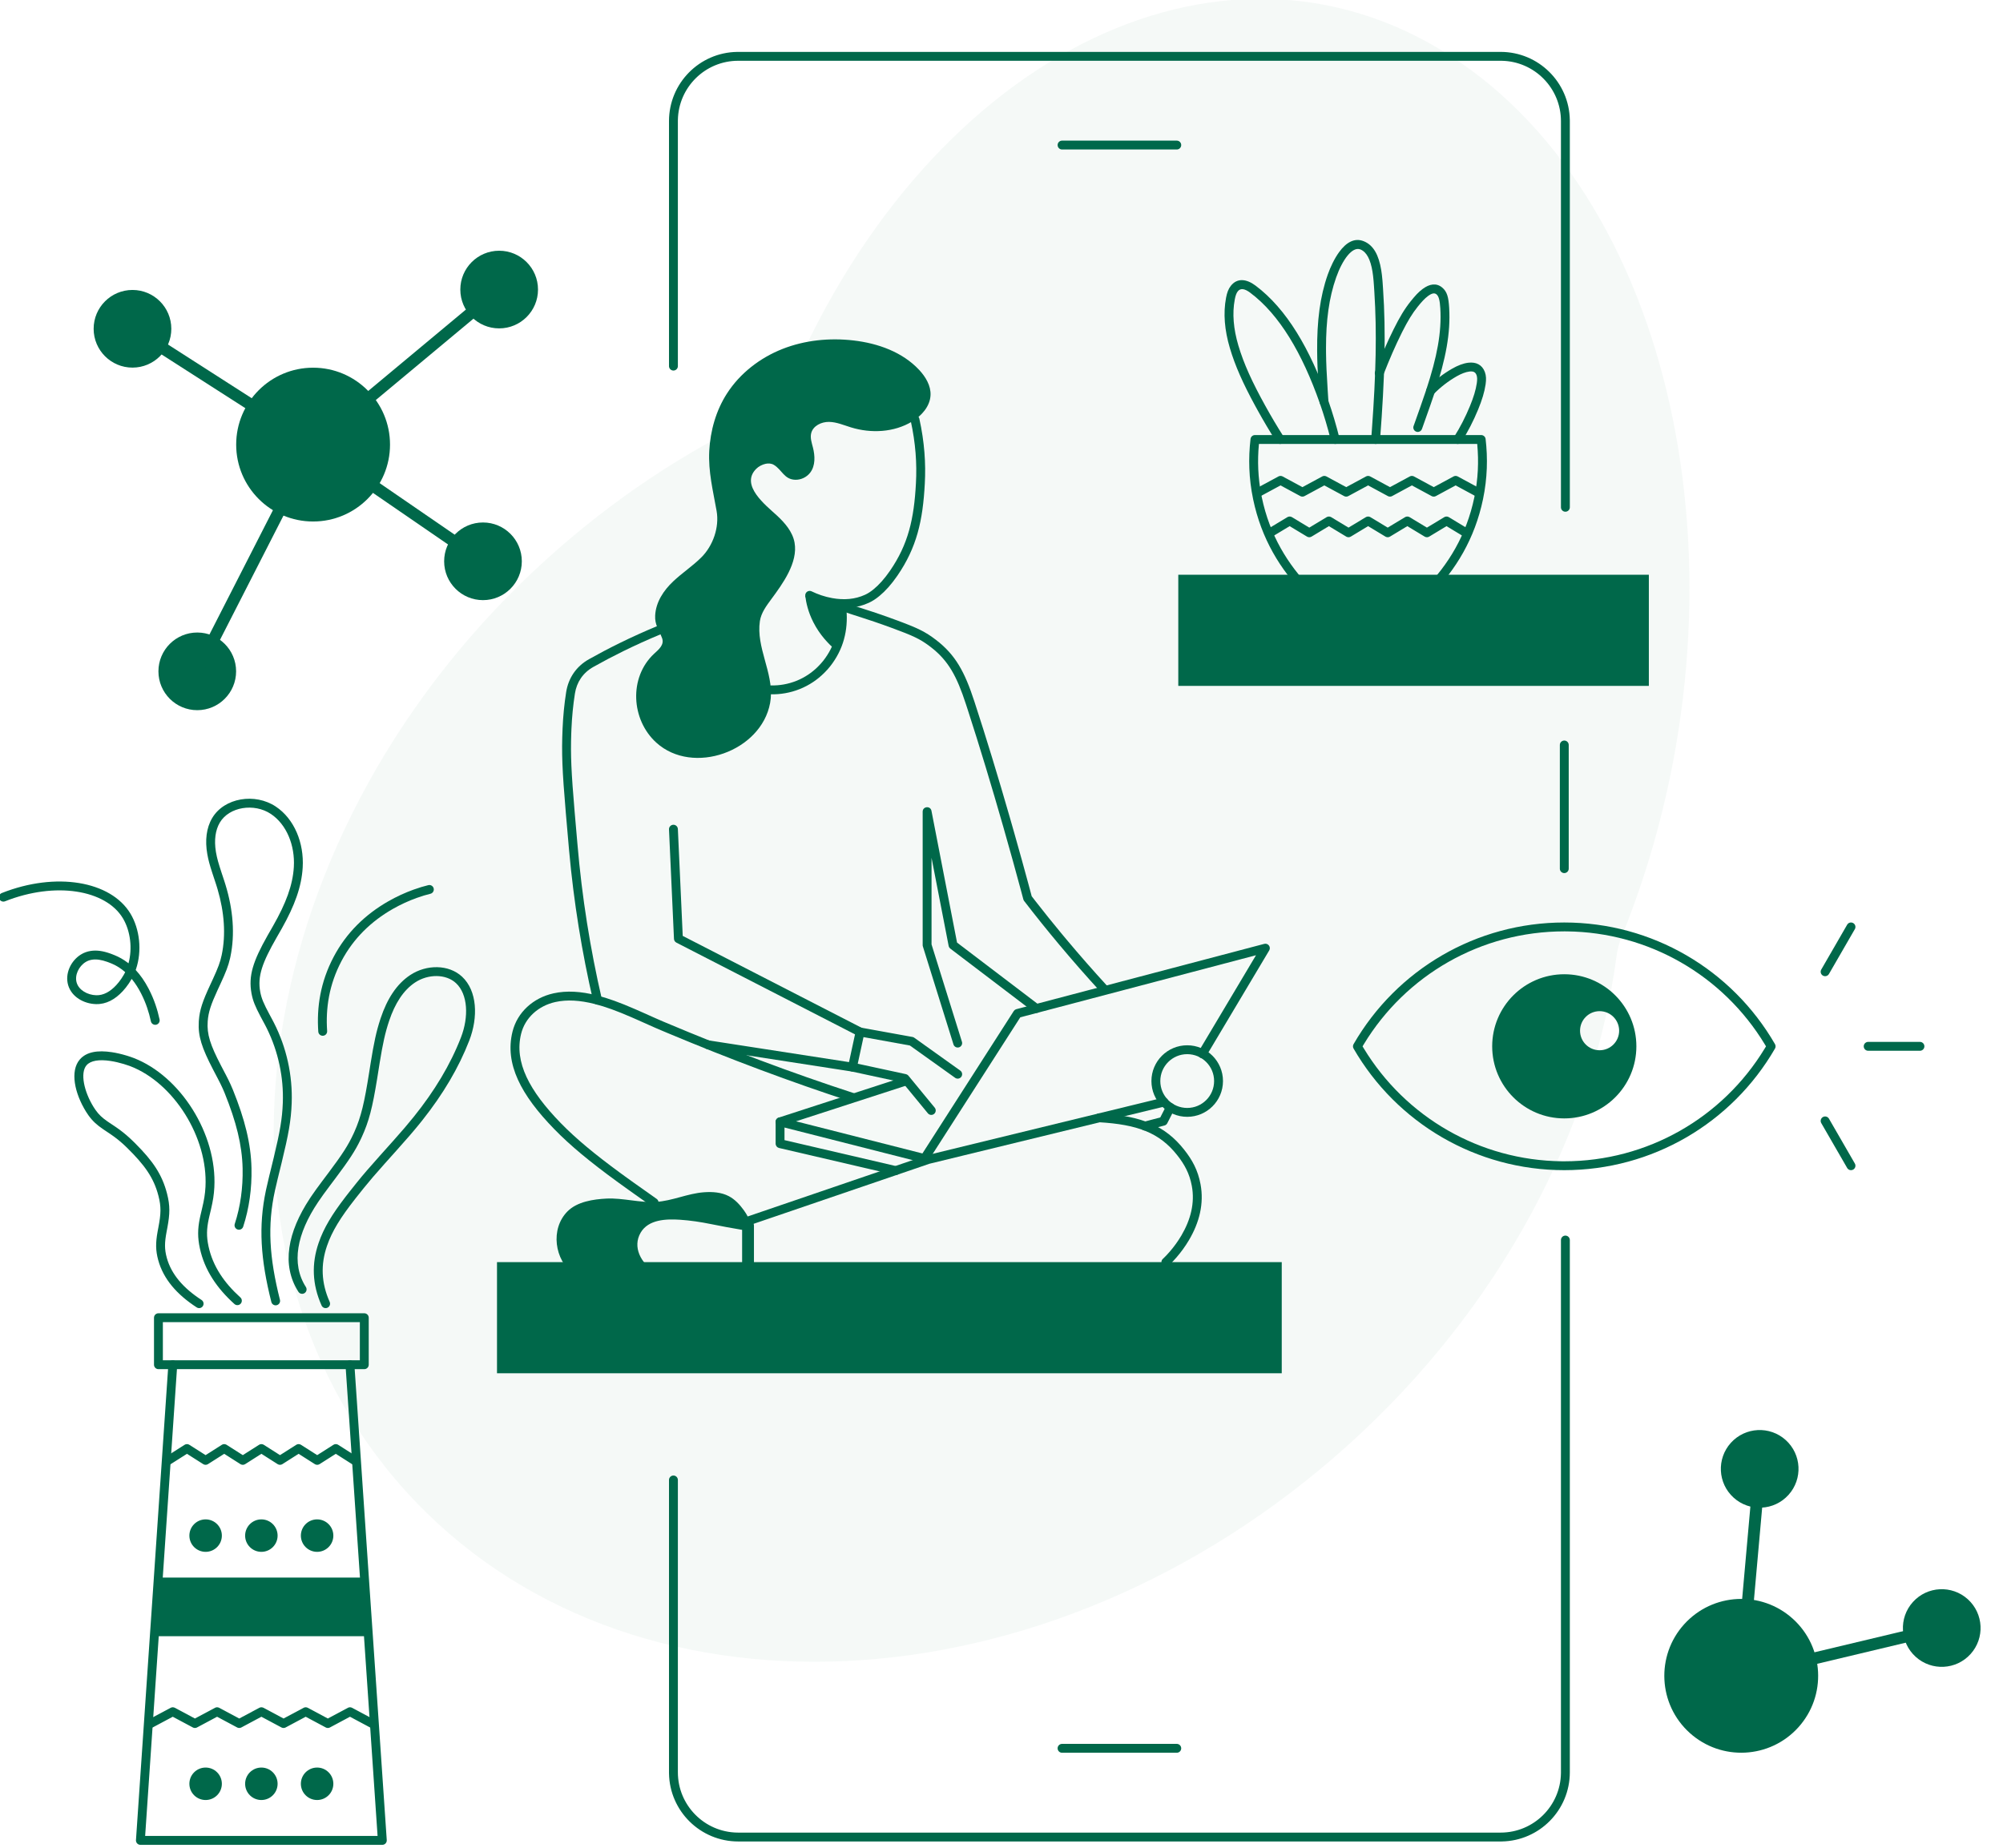 <svg viewBox="178.85 173.438 677.075 624.888" xmlns="http://www.w3.org/2000/svg" overflow="visible" xmlns:xlink="http://www.w3.org/1999/xlink" width="677.075px" height="624.888px"><g id="Master/Scenes/Remote Life" stroke="none" stroke-width="1" fill="none" fill-rule="evenodd"><g id="Background" transform="translate(271, 173) scale(1 1)" fill="#00684a"><g id="Background/1" stroke="none" stroke-width="1" fill="none" fill-rule="evenodd"><path d="M401.585,21.622 C324.481,-31.529 222.87,16.932 174.633,129.863 L174.597,129.947 C172.327,135.265 168.47,139.362 163.384,141.797 C138.795,153.569 115.027,169.313 93.18,188.984 C-8.188,280.257 -29.867,421.435 44.757,504.314 C119.382,587.193 262.052,580.389 363.421,489.117 C415.428,442.289 446.46,382.325 454.271,323.837 C454.585,321.484 455.157,319.254 455.993,317.194 C501.368,205.349 477.522,73.968 401.585,21.622" id="Fill-3" fill-opacity=".04" fill="#00684a"/></g></g><g id="Group-96" transform="translate(210, 192)" fill="#00684a"><path d="M221.708,393.84 C222.762,393.84 223.626,394.656 223.702,395.691 L223.708,395.84 L223.708,409.537 C223.708,410.641 222.812,411.537 221.708,411.537 C220.653,411.537 219.789,410.721 219.713,409.686 L219.708,409.537 L219.708,395.84 C219.708,394.735 220.603,393.84 221.708,393.84 Z" id="Stroke-3" fill-rule="nonzero"/><polygon id="Fill-4" points="136.851 445.734 402.119 445.734 402.119 408.16 136.851 408.16"/><polygon id="Fill-5" points="367.148 213.334 526.211 213.334 526.211 175.759 367.148 175.759"/><g id="Group-95" transform="translate(0, 0.039)"><path d="M469.539,128.491 C470.3,128.491 470.94,129.061 471.029,129.816 C471.792,136.328 471.625,143.099 470.155,150.163 C467.354,163.624 460.907,174.04 452.732,182.407 C452.153,183 451.203,183.011 450.611,182.432 C450.018,181.853 450.007,180.903 450.586,180.311 C458.394,172.318 464.55,162.374 467.218,149.551 C468.506,143.363 468.743,137.408 468.207,131.66 L468.189,131.491 L394.408,131.491 L394.392,131.659 C393.877,137.152 394.072,142.843 395.217,148.745 L395.379,149.551 C398.048,162.374 404.203,172.318 412.012,180.311 C412.591,180.903 412.58,181.853 411.987,182.432 C411.395,183.011 410.445,183 409.866,182.407 C401.691,174.04 395.244,163.624 392.442,150.163 C390.972,143.096 390.805,136.32 391.57,129.816 C391.653,129.108 392.221,128.563 392.919,128.498 L393.06,128.491 L469.539,128.491 Z" id="Stroke-6" fill-rule="nonzero"/><path d="M384.896,78.053 C387.069,75.278 390.219,75.694 393.236,77.947 C403.736,85.79 411.706,99.369 417.812,116.722 C419.251,120.826 420.538,125.132 421.652,129.635 C421.852,130.439 421.361,131.253 420.557,131.452 C419.753,131.651 418.939,131.16 418.74,130.356 C417.649,125.945 416.389,121.73 414.981,117.717 C409.056,100.877 401.356,87.756 391.441,80.351 C389.559,78.945 388.153,78.76 387.259,79.901 C386.788,80.505 386.494,81.327 386.246,82.62 C385.333,87.387 385.803,92.64 387.456,98.214 C389.298,104.431 392.127,110.582 396.556,118.595 C398.512,122.131 400.555,125.594 402.848,129.189 C403.294,129.887 403.089,130.815 402.39,131.26 C401.692,131.706 400.764,131.501 400.319,130.802 C397.99,127.152 395.915,123.635 393.931,120.046 L393.101,118.533 C389.046,111.068 386.376,105.128 384.579,99.067 C382.8,93.064 382.288,87.34 383.299,82.055 C383.63,80.334 384.065,79.117 384.896,78.053 Z" id="Stroke-8" fill-rule="nonzero"/><path d="M421.529,66.616 C423.952,63.29 426.764,61.721 429.83,62.954 C433.181,64.3 434.923,67.705 435.745,72.707 C435.919,73.766 436.048,74.872 436.153,76.114 L436.2,76.698 L436.36,79.032 C437.374,93.989 436.958,108.969 435.346,130.11 C435.283,130.936 434.562,131.554 433.736,131.491 C432.91,131.428 432.291,130.708 432.354,129.882 L432.597,126.615 C433.97,107.667 434.304,93.763 433.418,80.013 L433.276,77.858 C433.238,77.297 433.203,76.828 433.164,76.367 C433.065,75.197 432.945,74.166 432.785,73.193 C432.117,69.129 430.814,66.582 428.712,65.737 C425.959,64.631 422.624,69.207 420.501,75.233 C418.078,82.113 417.076,89.765 417.082,99.122 L417.092,100.685 C417.133,104.321 417.289,107.678 417.647,113.318 L417.894,117.121 C417.948,117.948 417.321,118.661 416.495,118.716 C415.668,118.77 414.954,118.143 414.9,117.317 L414.553,111.908 C414.241,106.812 414.111,103.624 414.086,99.999 C414.014,89.933 415.044,81.699 417.671,74.236 C418.593,71.619 419.948,68.784 421.529,66.616 Z" id="Stroke-10" fill-rule="nonzero"/><path d="M465.171,104.036 C467.77,103.722 469.861,104.698 470.774,107.168 C471.235,108.404 471.265,109.694 471.027,111.362 C470.634,114.012 469.818,116.648 468.511,119.836 C466.914,123.717 465.024,127.396 462.862,130.8 C462.418,131.499 461.491,131.706 460.791,131.262 C460.092,130.817 459.885,129.89 460.329,129.191 C462.396,125.939 464.205,122.416 465.736,118.696 C466.959,115.715 467.708,113.294 468.059,110.929 C468.231,109.723 468.211,108.881 467.962,108.213 C467.583,107.188 466.865,106.853 465.531,107.014 C464.286,107.165 462.752,107.774 461.299,108.601 C458.414,110.25 455.769,112.292 453.484,114.641 C452.906,115.234 451.956,115.247 451.362,114.669 C450.769,114.092 450.756,113.142 451.334,112.548 C453.815,109.998 456.683,107.784 459.813,105.995 C461.584,104.987 463.457,104.244 465.171,104.036 Z" id="Stroke-12" fill-rule="nonzero"/><path d="M449.764,79.084 C452.063,77.379 454.375,76.976 456.342,78.606 C458.042,80.011 458.503,81.945 458.713,85.464 C459.226,94.07 457.569,102.691 453.83,114.071 C453.329,115.567 452.827,117.04 452.323,118.489 L449.591,126.217 L449.503,126.45 C449.217,127.228 448.356,127.627 447.578,127.342 C446.8,127.057 446.401,126.195 446.686,125.417 L446.812,125.085 L448.99,118.933 C449.657,117.038 450.322,115.099 450.983,113.127 C454.611,102.083 456.204,93.794 455.718,85.643 C455.561,83.007 455.218,81.569 454.429,80.917 C453.758,80.361 452.87,80.515 451.552,81.493 C450.432,82.324 449.452,83.389 448.091,85.083 C446.257,87.359 444.696,89.942 442.902,93.503 L442.617,94.073 C440.512,98.301 438.544,102.832 436.473,108.12 C436.171,108.891 435.3,109.272 434.529,108.969 C433.758,108.667 433.377,107.797 433.68,107.026 C435.781,101.661 437.783,97.052 439.931,92.738 C441.934,88.702 443.662,85.797 445.754,83.203 C447.268,81.316 448.375,80.115 449.764,79.084 Z" id="Stroke-14" fill-rule="nonzero"/><path d="M400.993,142.487 C401.389,142.273 401.856,142.249 402.268,142.415 L402.419,142.487 L409.11,146.101 L415.797,142.487 C416.193,142.273 416.66,142.249 417.072,142.415 L417.223,142.487 L423.911,146.1 L430.598,142.487 C430.994,142.273 431.462,142.249 431.873,142.416 L432.025,142.487 L438.708,146.1 L445.393,142.487 C445.789,142.273 446.257,142.249 446.668,142.416 L446.82,142.487 L453.501,146.1 L460.184,142.487 C460.579,142.273 461.047,142.249 461.459,142.415 L461.611,142.487 L469.009,146.487 C469.737,146.881 470.009,147.791 469.615,148.52 C469.244,149.206 468.416,149.486 467.712,149.188 L467.582,149.126 L460.897,145.511 L454.216,149.126 C453.82,149.34 453.352,149.364 452.94,149.197 L452.789,149.126 L446.105,145.511 L439.422,149.126 C439.026,149.34 438.558,149.364 438.146,149.197 L437.995,149.126 L431.31,145.511 L424.626,149.126 C424.23,149.34 423.762,149.363 423.351,149.197 L423.199,149.126 L416.51,145.51 L409.824,149.126 C409.428,149.34 408.96,149.363 408.549,149.197 L408.397,149.126 L401.706,145.511 L395.015,149.126 C394.329,149.497 393.483,149.278 393.057,148.643 L392.983,148.519 C392.612,147.833 392.831,146.987 393.465,146.561 L393.589,146.487 L400.993,142.487 Z" id="Stroke-16" fill-rule="nonzero"/><path d="M404.018,156.252 C404.451,155.991 404.984,155.967 405.435,156.18 L405.567,156.252 L411.427,159.784 L417.284,156.252 C417.717,155.99 418.25,155.967 418.701,156.181 L418.834,156.252 L424.684,159.783 L430.539,156.252 C430.972,155.991 431.505,155.967 431.956,156.181 L432.089,156.252 L437.94,159.784 L443.794,156.252 C444.227,155.991 444.76,155.967 445.211,156.181 L445.344,156.252 L451.195,159.784 L457.045,156.252 C457.479,155.99 458.012,155.967 458.464,156.181 L458.596,156.252 L465.217,160.252 C465.927,160.681 466.154,161.603 465.726,162.312 C465.323,162.979 464.482,163.22 463.793,162.889 L463.666,162.82 L457.82,159.288 L451.971,162.82 C451.538,163.082 451.005,163.106 450.553,162.892 L450.421,162.821 L444.568,159.288 L438.716,162.821 C438.282,163.082 437.75,163.106 437.298,162.892 L437.166,162.821 L431.313,159.288 L425.46,162.821 C425.026,163.082 424.494,163.106 424.042,162.892 L423.91,162.82 L418.058,159.288 L412.203,162.821 C411.769,163.082 411.237,163.106 410.786,162.892 L410.653,162.821 L404.792,159.287 L398.931,162.821 C398.263,163.223 397.408,163.045 396.953,162.431 L396.872,162.311 C396.47,161.643 396.648,160.787 397.262,160.332 L397.382,160.252 L404.018,156.252 Z" id="Stroke-18" fill-rule="nonzero"/><path d="M100.687,131.716 C100.687,146.075 89.046,157.716 74.687,157.716 C60.328,157.716 48.687,146.075 48.687,131.716 C48.687,117.357 60.328,105.716 74.687,105.716 C89.046,105.716 100.687,117.357 100.687,131.716" id="Fill-20"/><path d="M26.76,92.56 C26.76,99.81 20.883,105.688 13.632,105.688 C6.382,105.688 0.504,99.81 0.504,92.56 C0.504,85.31 6.382,79.432 13.632,79.432 C20.883,79.432 26.76,85.31 26.76,92.56" id="Fill-22"/><path d="M150.712,79.297 C150.712,86.547 144.834,92.425 137.584,92.425 C130.333,92.425 124.455,86.547 124.455,79.297 C124.455,72.047 130.333,66.169 137.584,66.169 C144.834,66.169 150.712,72.047 150.712,79.297" id="Fill-24"/><path d="M48.659,208.38 C48.659,215.63 42.781,221.508 35.531,221.508 C28.28,221.508 22.403,215.63 22.403,208.38 C22.403,201.13 28.28,195.252 35.531,195.252 C42.781,195.252 48.659,201.13 48.659,208.38" id="Fill-26"/><path d="M145.241,171.175 C145.241,178.425 139.364,184.303 132.113,184.303 C124.863,184.303 118.985,178.425 118.985,171.175 C118.985,163.925 124.863,158.047 132.113,158.047 C139.364,158.047 145.241,163.925 145.241,171.175" id="Fill-28"/><path d="M11.949,91.48 C12.516,90.597 13.661,90.309 14.571,90.794 L14.712,90.876 L75.766,130.032 C76.587,130.559 76.902,131.593 76.535,132.479 L76.468,132.626 L37.312,209.29 C36.809,210.273 35.605,210.664 34.621,210.161 C33.684,209.683 33.286,208.567 33.684,207.612 L33.75,207.47 L72.08,132.421 L12.553,94.244 C11.67,93.677 11.382,92.532 11.866,91.622 L11.949,91.48 Z" id="Stroke-30" fill-rule="nonzero"/><path d="M136.304,77.761 C137.152,77.053 138.414,77.168 139.121,78.017 C139.793,78.823 139.723,80.001 138.987,80.723 L138.865,80.833 L77.995,131.562 L133.245,169.527 C134.11,170.121 134.362,171.274 133.848,172.169 L133.761,172.308 C133.166,173.173 132.013,173.424 131.119,172.911 L130.98,172.823 L73.555,133.364 C72.508,132.645 72.397,131.159 73.285,130.289 L73.407,130.18 L136.304,77.761 Z" id="Stroke-32" fill-rule="nonzero"/><path d="M497.616,293.291 C467.905,293.291 440.967,309.172 426.398,334.418 C426.13,334.883 426.13,335.455 426.399,335.919 C440.991,361.158 467.915,377.029 497.616,377.029 C527.321,377.029 554.261,361.154 568.85,335.919 C569.118,335.454 569.118,334.882 568.85,334.418 C554.26,309.164 527.336,293.291 497.616,293.291 Z M498.474,296.296 C526.199,296.592 551.3,311.218 565.395,334.469 L565.813,335.167 L565.395,335.866 C551.155,359.34 525.667,374.029 497.616,374.029 L496.758,374.025 C469.051,373.728 443.95,359.104 429.854,335.866 L429.435,335.167 L429.853,334.469 C444.074,310.986 469.56,296.291 497.616,296.291 L498.474,296.296 Z" id="Stroke-34" fill-rule="nonzero"/><path d="M497.625,310.79 C511.084,310.79 521.995,321.701 521.995,335.16 C521.995,348.619 511.084,359.53 497.625,359.53 C484.166,359.53 473.255,348.619 473.255,335.16 C473.255,321.701 484.166,310.79 497.625,310.79 Z M509.562,323.271 C505.911,323.271 502.952,326.23 502.952,329.88 C502.952,333.53 505.911,336.489 509.562,336.489 C513.212,336.489 516.171,333.53 516.171,329.88 C516.171,326.23 513.212,323.271 509.562,323.271 Z" id="Combined-Shape"/><path d="M617.851,333.66 C618.679,333.66 619.351,334.332 619.351,335.16 C619.351,335.94 618.756,336.581 617.995,336.653 L617.851,336.66 L600.349,336.66 C599.521,336.66 598.849,335.989 598.849,335.16 C598.849,334.381 599.444,333.74 600.205,333.667 L600.349,333.66 L617.851,333.66 Z" id="Stroke-38" fill-rule="nonzero"/><path d="M593.245,294.041 C593.66,293.324 594.577,293.078 595.294,293.492 C595.97,293.882 596.227,294.717 595.91,295.413 L595.843,295.541 L587.092,310.698 C586.678,311.416 585.761,311.661 585.043,311.247 C584.368,310.857 584.111,310.022 584.428,309.327 L584.494,309.198 L593.245,294.041 Z" id="Stroke-40" fill-rule="nonzero"/><path d="M585.043,359.073 C585.719,358.684 586.571,358.878 587.014,359.501 L587.092,359.622 L595.843,374.779 C596.258,375.497 596.012,376.414 595.294,376.828 C594.619,377.218 593.767,377.023 593.324,376.401 L593.245,376.279 L584.494,361.122 C584.08,360.405 584.326,359.488 585.043,359.073 Z" id="Stroke-42" fill-rule="nonzero"/><path d="M476.1,-1.055 C488.894,-1.055 499.289,9.212 499.496,21.956 L499.499,22.343 L499.499,152.912 C499.499,153.74 498.827,154.412 497.999,154.412 C497.219,154.412 496.578,153.817 496.506,153.056 L496.499,152.912 L496.499,22.343 C496.499,11.193 487.553,2.133 476.447,1.948 L476.1,1.945 L218.39,1.945 C207.241,1.945 198.18,10.89 197.995,21.995 L197.992,22.343 L197.992,105.179 C197.992,106.007 197.32,106.679 196.492,106.679 C195.712,106.679 195.071,106.084 194.999,105.323 L194.992,105.179 L194.992,22.343 C194.992,9.55 205.259,-0.845 218.003,-1.052 L218.39,-1.055 L476.1,-1.055 Z" id="Stroke-44" fill-rule="nonzero"/><path d="M366.635,28.945 C367.463,28.945 368.135,29.616 368.135,30.445 C368.135,31.225 367.54,31.865 366.779,31.938 L366.635,31.945 L327.856,31.945 C327.027,31.945 326.356,31.273 326.356,30.445 C326.356,29.665 326.951,29.024 327.711,28.952 L327.856,28.945 L366.635,28.945 Z" id="Stroke-46" fill-rule="nonzero"/><path d="M497.998,399.152 C498.778,399.152 499.419,399.747 499.492,400.508 L499.498,400.652 L499.498,580.598 C499.498,593.392 489.231,603.787 476.487,603.993 L476.101,603.996 L218.391,603.996 C205.597,603.996 195.201,593.729 194.995,580.985 L194.992,580.598 L194.992,481.772 C194.992,480.944 195.663,480.272 196.492,480.272 C197.271,480.272 197.912,480.867 197.985,481.628 L197.992,481.772 L197.992,580.598 C197.992,591.748 206.937,600.808 218.043,600.994 L218.391,600.996 L476.101,600.996 C487.25,600.996 496.31,592.051 496.496,580.946 L496.498,580.598 L496.498,400.652 C496.498,399.824 497.17,399.152 497.998,399.152 Z" id="Stroke-48" fill-rule="nonzero"/><path d="M366.635,571 C367.463,571 368.135,571.672 368.135,572.5 C368.135,573.28 367.54,573.921 366.779,573.993 L366.635,574 L327.856,574 C327.027,574 326.356,573.329 326.356,572.5 C326.356,571.72 326.951,571.08 327.711,571.007 L327.856,571 L366.635,571 Z" id="Stroke-50" fill-rule="nonzero"/><path d="M497.625,231.775 C498.404,231.775 499.045,232.37 499.118,233.131 L499.125,233.275 L499.125,275.087 C499.125,275.916 498.453,276.587 497.625,276.587 C496.845,276.587 496.204,275.993 496.131,275.232 L496.125,275.087 L496.125,233.275 C496.125,232.447 496.796,231.775 497.625,231.775 Z" id="Stroke-52" fill-rule="nonzero"/><path d="M574.87,528.697 C585.524,538.323 586.36,554.763 576.734,565.419 C567.107,576.074 550.668,576.909 540.013,567.283 C529.356,557.657 528.521,541.216 538.148,530.56 C547.774,519.905 564.216,519.071 574.87,528.697" id="Fill-65"/><path d="M572.477,468.277 C577.857,473.137 578.278,481.438 573.417,486.82 C568.557,492.2 560.256,492.62 554.875,487.76 C549.496,482.899 549.075,474.598 553.935,469.217 C558.795,463.839 567.096,463.418 572.477,468.277" id="Fill-66"/><path d="M634.017,522.088 C639.397,526.948 639.819,535.25 634.958,540.63 C630.098,546.01 621.796,546.432 616.416,541.571 C611.036,536.711 610.615,528.409 615.475,523.029 C620.335,517.65 628.637,517.228 634.017,522.088" id="Fill-67"/><path d="M563.705,476.019 L563.854,476.027 C564.904,476.12 565.692,477.009 565.676,478.047 L565.668,478.196 L559.68,545.401 L624.752,529.885 C625.778,529.641 626.807,530.234 627.122,531.223 L627.162,531.367 C627.406,532.392 626.813,533.422 625.824,533.736 L625.68,533.776 L557.905,549.936 C556.624,550.242 555.417,549.249 555.441,547.958 L555.449,547.813 L561.684,477.841 C561.778,476.791 562.667,476.003 563.705,476.019 Z" id="Stroke-68" fill-rule="nonzero"/><path d="M189.952,202.429 C181.367,210.426 182.174,224.751 190.707,232.488 C203.073,243.7 226.154,235.457 229.168,219.096 C229.264,218.568 229.338,218.035 229.387,217.5 C230.192,208.595 224.416,200.287 225.709,191.426 C226.12,188.607 227.919,186.217 229.61,183.924 C233.391,178.801 238.662,171.6 237.431,164.839 C236.763,161.16 234.144,158.159 231.398,155.622 C227.807,152.304 218.945,145.493 224.445,139.936 C225.279,139.094 226.446,138.485 227.597,138.22 C228.548,138.001 229.594,138.065 230.431,138.564 C233.182,140.204 233.888,143.497 237.672,143.607 C239.607,143.663 241.546,142.738 242.72,141.198 C244.514,138.845 244.376,135.541 243.639,132.675 C243.23,131.085 242.66,129.433 243.062,127.841 C243.691,125.357 246.521,124 249.083,124.039 C251.645,124.079 254.06,125.143 256.51,125.896 C263.322,127.991 271.073,127.604 277.167,123.907 C280.389,121.953 283.223,118.788 283.4,115.025 C283.551,111.817 281.749,108.821 279.56,106.472 C273.913,100.412 265.59,97.458 257.361,96.506 C249.263,95.57 240.905,96.397 233.323,99.392 C225.742,102.388 218.974,107.607 214.57,114.467 C210.858,120.247 208.965,127.037 208.599,133.866 C208.227,140.831 209.891,147.386 211.086,154.167 C212.056,159.679 209.874,165.9 205.96,169.814 C202.985,172.788 199.419,175.11 196.365,178.004 C193.162,181.039 190.558,184.951 190.316,189.476 C190.146,192.658 191.599,194.371 192.644,197.126 C193.491,199.358 191.565,200.953 190.095,202.297 C190.047,202.341 189.999,202.385 189.952,202.429" id="Fill-69"/><path d="M277.82,121.798 C278.628,121.618 279.43,122.128 279.609,122.937 C281.357,130.806 281.84,138.103 281.46,144.954 C280.797,157.512 278.713,166.549 272.188,176.043 C270.15,179.005 268.119,181.246 266.134,182.883 C264.764,184.013 263.687,184.665 262.556,185.195 C258.511,187.057 254.125,187.387 249.627,186.568 C246.657,186.028 244.19,185.132 241.901,184.035 C241.154,183.677 240.838,182.781 241.196,182.034 C241.554,181.287 242.45,180.972 243.197,181.33 C245.266,182.321 247.499,183.132 250.164,183.617 C254.098,184.333 257.871,184.049 261.293,182.474 C262.201,182.049 263.067,181.524 264.225,180.568 C265.991,179.113 267.834,177.079 269.716,174.344 C275.853,165.415 277.828,156.849 278.464,144.792 C278.83,138.197 278.366,131.172 276.681,123.588 C276.501,122.779 277.011,121.978 277.82,121.798 Z" id="Stroke-70" fill-rule="nonzero"/><path d="M252.985,183.981 C253.803,183.854 254.57,184.415 254.697,185.234 C255.734,191.924 254.832,198.587 251.027,204.493 C250.039,206.031 248.983,207.41 247.434,208.942 C245.141,211.211 242.403,213.085 239.162,214.382 C235.925,215.669 232.636,216.208 229.403,216.142 C228.574,216.125 227.917,215.44 227.934,214.612 C227.951,213.784 228.636,213.126 229.464,213.143 C232.313,213.201 235.206,212.727 238.051,211.596 C240.896,210.457 243.303,208.809 245.324,206.809 C246.693,205.455 247.624,204.24 248.504,202.87 C251.862,197.658 252.666,191.718 251.732,185.693 C251.605,184.875 252.166,184.108 252.985,183.981 Z" id="Stroke-71" fill-rule="nonzero"/><path d="M190.908,193.122 C191.673,192.804 192.55,193.166 192.868,193.931 C193.186,194.696 192.824,195.574 192.059,195.892 C187.873,197.633 183.692,199.521 179.543,201.558 C176.082,203.257 172.707,205.037 169.423,206.885 C165.887,208.872 163.805,212.032 163.195,215.861 C162.579,219.761 162.194,223.729 162.014,227.872 L161.953,229.423 C161.694,236.746 161.962,242.493 163.095,255.882 L164.04,266.753 C165.572,284.799 168.381,302.293 172.296,319.206 C172.483,320.013 171.98,320.819 171.173,321.005 C170.366,321.192 169.56,320.689 169.373,319.882 C165.568,303.442 162.799,286.458 161.221,268.955 L160.102,256.091 C158.881,241.662 158.657,236.013 159.017,227.741 C159.202,223.489 159.598,219.408 160.232,215.391 C160.982,210.682 163.593,206.721 167.953,204.27 C171.284,202.395 174.708,200.589 178.22,198.865 C182.426,196.8 186.664,194.886 190.908,193.122 Z" id="Stroke-72" fill-rule="nonzero"/><path d="M251.928,185.893 C252.198,185.11 253.052,184.695 253.835,184.965 L255.49,185.529 C256.157,185.753 256.849,185.982 257.637,186.239 L263.951,188.291 C265.997,188.967 267.48,189.483 269.513,190.217 L271.408,190.908 C279.195,193.766 281.612,194.968 285.266,197.761 C291.864,202.82 294.972,208.595 298.216,218.556 C302.26,230.922 306.298,244.211 310.214,257.815 L311.703,263.023 C313.528,269.45 315.117,275.204 316.493,280.302 L317.596,284.419 L319.064,286.314 C321.826,289.859 324.65,293.376 327.544,296.868 L329.289,298.961 C333.748,304.289 338.333,309.513 343.083,314.699 C343.643,315.309 343.601,316.258 342.99,316.818 C342.38,317.378 341.431,317.336 340.871,316.725 C336.091,311.508 331.477,306.25 326.989,300.888 C322.872,295.98 318.894,291.026 315.037,286.014 C314.915,285.856 314.827,285.676 314.776,285.484 L314.002,282.589 C312.339,276.395 310.347,269.181 307.981,260.911 C304.088,247.305 300.067,233.981 296.036,221.55 L295.364,219.486 C292.294,210.057 289.427,204.731 283.442,200.144 L282.87,199.712 C279.806,197.439 277.436,196.314 270.33,193.708 L267.287,192.606 C265.269,191.887 263.629,191.335 260.872,190.44 L256.312,188.962 C255.036,188.544 253.994,188.194 252.855,187.801 C252.072,187.53 251.657,186.676 251.928,185.893 Z" id="Stroke-73" fill-rule="nonzero"/><path d="M155.941,317.248 C160.369,316.266 165.198,316.56 170.605,317.935 C174.501,318.925 178.327,320.334 183.469,322.56 L186.26,323.789 L190.535,325.7 C191.471,326.114 192.255,326.456 193,326.772 L193.278,326.89 C215.225,336.151 236.5,344.164 257.473,350.988 C258.26,351.245 258.691,352.091 258.435,352.879 C258.178,353.667 257.332,354.098 256.544,353.841 C236.24,347.234 215.659,339.52 194.468,330.645 L191.541,329.412 C191.06,329.206 190.558,328.988 190.008,328.747 L184.089,326.107 L182.298,325.322 C177.282,323.15 173.581,321.787 169.866,320.842 C164.879,319.575 160.507,319.308 156.591,320.177 C150.802,321.462 146.338,325.52 145.002,330.934 C142.643,340.479 147.744,350.161 158.408,361.114 C163.532,366.377 169.857,371.609 178.316,377.818 L180.086,379.109 C181.093,379.84 182.14,380.592 183.27,381.398 L190.827,386.745 C191.504,387.223 191.665,388.159 191.186,388.835 C190.737,389.472 189.881,389.652 189.218,389.273 L189.109,389.204 C188.859,389.028 184.557,385.992 183.298,385.1 L181.526,383.839 C180.2,382.893 178.989,382.022 177.82,381.171 L177.322,380.808 C168.349,374.258 161.678,368.773 156.259,363.207 C144.93,351.571 139.404,341.082 142.089,330.214 C143.709,323.651 149.078,318.772 155.941,317.248 Z" id="Stroke-74" fill-rule="nonzero"/><path d="M162.791,412.281 C156.28,407.402 154.773,396.909 160.703,390.942 C163.959,387.666 169.486,386.849 173.901,386.635 C179.37,386.371 185.099,388.09 190.566,387.761 C196.149,387.426 201.25,384.904 206.821,384.501 C209.686,384.294 212.683,384.49 215.226,385.828 C217.291,386.915 218.919,388.682 220.286,390.575 C221.088,391.684 222.964,394.475 221.708,395.801 C221.209,396.326 220.367,397.318 219.653,397.2 C216.169,396.624 212.744,395.979 209.124,395.247 C205.685,394.552 202.209,394.02 198.689,393.788 C194.071,393.484 188.054,393.662 185.423,398.132 C182.548,403.023 185.572,408.552 190.024,411.177" id="Fill-75"/><path d="M196.423,260.251 C197.251,260.214 197.952,260.854 197.99,261.682 L199.633,297.825 L260.267,328.973 C260.828,329.261 261.144,329.865 261.071,330.482 L261.048,330.624 L258.475,342.511 C258.317,343.241 257.649,343.737 256.917,343.691 L256.779,343.676 L207.937,336.119 C207.118,335.992 206.557,335.226 206.684,334.407 C206.803,333.637 207.489,333.095 208.252,333.139 L208.396,333.154 L255.841,340.495 L257.871,331.115 L197.489,300.097 C197.011,299.851 196.7,299.368 196.676,298.831 L194.993,261.818 C194.955,260.99 195.596,260.289 196.423,260.251 Z" id="Stroke-76" fill-rule="nonzero"/><path d="M258.106,330.039 C258.245,329.272 258.944,328.748 259.706,328.812 L259.849,328.831 L277.29,331.994 C277.453,332.023 277.61,332.08 277.755,332.161 L277.894,332.249 L293.454,343.363 C294.128,343.845 294.285,344.782 293.803,345.456 C293.35,346.09 292.493,346.266 291.832,345.883 L291.711,345.804 L276.423,334.885 L259.314,331.783 C258.547,331.644 258.022,330.944 258.087,330.183 L258.106,330.039 Z" id="Stroke-77" fill-rule="nonzero"/><path d="M255.542,341.876 C255.707,341.114 256.424,340.614 257.183,340.704 L257.325,340.727 L275.072,344.565 C275.355,344.627 275.614,344.768 275.817,344.972 L275.914,345.079 L284.812,355.896 C285.338,356.535 285.246,357.481 284.606,358.007 C284.006,358.5 283.138,358.45 282.598,357.915 L282.495,357.801 L273.927,347.387 L256.691,343.66 C255.929,343.495 255.429,342.778 255.518,342.019 L255.542,341.876 Z" id="Stroke-78" fill-rule="nonzero"/><path d="M396.205,300.521 C397.461,300.191 398.493,301.494 397.939,302.624 L397.876,302.74 L376.583,338.465 C376.159,339.177 375.238,339.41 374.526,338.985 C373.857,338.586 373.611,337.747 373.938,337.057 L374.006,336.929 L393.419,304.357 L313.735,325.35 L282.601,373.91 C282.279,374.412 281.694,374.671 281.113,374.583 L280.969,374.554 L232.165,362.141 C230.756,361.782 230.647,359.859 231.933,359.312 L232.071,359.26 L274.501,345.493 C275.289,345.238 276.135,345.669 276.391,346.457 C276.632,347.199 276.264,347.992 275.563,348.296 L275.427,348.347 L237.932,360.512 L280.659,371.379 L311.525,323.239 C311.698,322.968 311.954,322.761 312.253,322.648 L312.405,322.598 L396.205,300.521 Z" id="Stroke-79" fill-rule="nonzero"/><path d="M361.958,352.544 C362.763,352.348 363.574,352.842 363.77,353.647 C363.955,354.404 363.528,355.167 362.807,355.418 L362.668,355.459 L283.036,374.86 L222.556,395.523 C221.818,395.775 221.019,395.419 220.704,394.723 L220.651,394.589 C220.399,393.851 220.755,393.052 221.451,392.737 L221.586,392.684 L282.121,372.002 L282.251,371.964 L361.958,352.544 Z" id="Stroke-80" fill-rule="nonzero"/><path d="M280.74,255.822 C280.74,254.057 283.218,253.768 283.677,255.388 L283.712,255.536 L292.36,300.083 L320.09,321.171 C320.711,321.643 320.861,322.504 320.458,323.153 L320.376,323.273 C319.905,323.893 319.043,324.043 318.394,323.641 L318.275,323.559 L290.089,302.125 C289.837,301.933 289.654,301.669 289.562,301.369 L289.524,301.216 L283.739,271.421 L283.739,300.701 L294.014,333.619 C294.247,334.363 293.87,335.152 293.165,335.448 L293.029,335.497 C292.285,335.73 291.496,335.353 291.2,334.648 L291.151,334.513 L280.808,301.378 C280.778,301.281 280.757,301.182 280.747,301.082 L280.74,300.931 L280.74,255.822 Z" id="Stroke-81" fill-rule="nonzero"/><path d="M340.398,357.828 L340.542,357.83 L341.721,357.906 C354.73,358.821 362.655,361.92 369.109,370.075 C371.861,373.547 373.782,377.022 374.671,381.811 C375.879,388.313 374.297,394.671 370.774,400.648 C369.513,402.788 368.072,404.752 366.547,406.518 C365.544,407.681 364.67,408.572 363.967,409.222 C363.359,409.785 362.41,409.748 361.848,409.14 C361.285,408.532 361.322,407.583 361.93,407.02 L362.288,406.681 C362.849,406.138 363.52,405.434 364.277,404.558 C365.69,402.921 367.025,401.1 368.19,399.124 C371.374,393.723 372.781,388.065 371.722,382.359 C370.94,378.149 369.233,375.061 366.758,371.937 C360.745,364.34 353.309,361.59 340.365,360.825 C339.538,360.776 338.907,360.066 338.956,359.239 C339.002,358.46 339.634,357.856 340.398,357.828 Z" id="Stroke-82" fill-rule="nonzero"/><path d="M370.163,334.807 C363.484,334.807 358.069,340.221 358.069,346.901 C358.069,353.58 363.484,358.993 370.163,358.993 C376.843,358.993 382.256,353.58 382.256,346.901 C382.256,340.221 376.843,334.807 370.163,334.807 Z M370.163,337.807 C375.186,337.807 379.256,341.878 379.256,346.901 C379.256,351.923 375.186,355.993 370.163,355.993 C365.14,355.993 361.069,351.923 361.069,346.901 C361.069,341.878 365.141,337.807 370.163,337.807 Z" id="Stroke-83" fill-rule="nonzero"/><path d="M232.535,359.187 C233.314,359.187 233.955,359.781 234.028,360.542 L234.035,360.687 L234.034,366.875 L271.976,375.709 C272.735,375.885 273.224,376.61 273.123,377.367 L273.097,377.51 C272.92,378.269 272.195,378.758 271.438,378.657 L271.295,378.631 L232.194,369.528 C231.561,369.38 231.1,368.843 231.041,368.205 L231.035,368.067 L231.035,360.687 C231.035,359.858 231.706,359.187 232.535,359.187 Z" id="Stroke-84" fill-rule="nonzero"/><path d="M363.13,355.147 C363.507,354.409 364.411,354.117 365.148,354.493 C365.843,354.848 366.143,355.669 365.862,356.38 L365.802,356.511 L363.429,361.157 C363.26,361.489 362.973,361.745 362.629,361.876 L362.478,361.925 L356.27,363.571 C355.469,363.783 354.648,363.306 354.435,362.506 C354.235,361.752 354.646,360.98 355.363,360.715 L355.501,360.671 L361.061,359.197 L363.13,355.147 Z" id="Stroke-85" fill-rule="nonzero"/><path d="M253.694,185.74 C252.113,185.789 249.905,185.714 247.373,185.155 C244.588,184.54 242.457,183.572 241.052,182.809 C241.318,185.07 241.993,188.264 243.795,191.798 C245.984,196.094 248.913,199.077 250.957,200.853 C251.891,199.289 252.966,197.077 253.582,194.31 C254.375,190.74 254.077,187.717 253.694,185.74" id="Fill-86"/></g></g><g id="Element" transform="translate(132, 393) scale(1 1)" fill="#00684a"><g id="Element/Vase" stroke="none" stroke-width="1" fill="none" fill-rule="evenodd"><g id="Group" transform="translate(48, 52)" fill="#00684a"><path d="M121.992,172.454 L52.406,172.454 C51.577,172.454 50.906,173.126 50.906,173.954 L50.906,189.847 C50.906,190.676 51.577,191.347 52.406,191.347 L121.992,191.347 C122.82,191.347 123.492,190.676 123.492,189.847 L123.492,173.954 C123.492,173.126 122.82,172.454 121.992,172.454 Z M120.491,175.454 L120.491,188.347 L53.905,188.347 L53.905,175.454 L120.491,175.454 Z" id="Stroke-56" fill-rule="nonzero"/><path d="M117.038,188.354 C117.816,188.301 118.495,188.851 118.62,189.605 L118.636,189.748 L123.705,264.278 L124.886,281.538 L129.585,350.568 C129.641,351.389 129.027,352.092 128.224,352.164 L128.089,352.17 L46.31,352.17 C45.487,352.17 44.827,351.51 44.81,350.704 L44.813,350.568 L49.512,281.538 L50.693,264.278 L55.762,189.748 C55.818,188.922 56.534,188.297 57.36,188.354 C58.138,188.406 58.737,189.043 58.758,189.807 L58.755,189.952 L53.686,264.482 L52.505,281.742 L47.915,349.17 L126.483,349.17 L121.893,281.742 L120.712,264.482 L115.643,189.952 C115.587,189.125 116.211,188.41 117.038,188.354 Z" id="Stroke-58" fill-rule="nonzero"/><path d="M37.168,108.922 L37.531,109.165 L38.2,109.622 C38.519,109.844 38.822,110.059 39.129,110.283 C40.739,111.458 42.254,112.734 43.864,114.318 L44.734,115.183 C50.41,120.888 53.614,125.406 55.311,131.988 C56.37,136.097 56.299,138.803 55.426,143.504 L55.155,144.933 C54.475,148.568 54.423,150.749 55.228,153.692 C56.753,159.263 60.811,163.953 66.979,167.952 C67.674,168.403 67.872,169.331 67.422,170.027 C66.971,170.722 66.042,170.92 65.347,170.469 C58.615,166.104 54.081,160.865 52.334,154.484 C51.427,151.169 51.446,148.641 52.115,144.879 L52.383,143.451 C53.27,138.827 53.369,136.473 52.406,132.737 C50.799,126.505 47.618,122.221 41.76,116.457 C40.258,114.978 38.855,113.796 37.361,112.706 C36.977,112.426 36.598,112.159 36.175,111.871 L33.77,110.261 C31.539,108.741 30.146,107.48 28.728,105.495 C28.461,105.122 28.198,104.728 27.939,104.31 C24.058,98.058 22.458,90.553 25.826,86.646 C28.068,84.046 31.879,83.457 36.661,84.182 C38.291,84.43 39.945,84.821 41.557,85.305 C42.603,85.619 43.471,85.922 44.078,86.158 C59.833,92.261 72.25,111.819 71.304,129.855 C71.17,132.394 70.844,134.402 70.191,137.231 L69.591,139.77 C69.529,140.04 69.474,140.285 69.423,140.523 C68.691,143.918 68.608,146.453 69.341,149.849 C70.788,156.547 74.614,162.147 80.098,167.09 C80.714,167.645 80.763,168.593 80.208,169.209 C79.654,169.824 78.705,169.873 78.09,169.319 C72.178,163.991 68.008,157.886 66.409,150.482 C65.617,146.815 65.667,143.96 66.378,140.426 L66.545,139.637 L67.136,137.116 C67.843,134.135 68.177,132.192 68.308,129.698 C69.187,112.946 57.531,94.586 42.993,88.955 L42.597,88.806 C42.093,88.622 41.445,88.404 40.695,88.179 C39.209,87.733 37.689,87.373 36.211,87.148 C32.354,86.563 29.475,87.008 28.098,88.605 C25.889,91.168 27.236,97.49 30.487,102.727 C30.713,103.091 30.94,103.431 31.168,103.751 C32.281,105.307 33.354,106.313 35.1,107.534 L35.924,108.093 C36.478,108.464 37.243,108.971 37.168,108.922 Z" id="Stroke-59" fill-rule="nonzero"/><path d="M70.578,5.015 C74.664,-1.892 85.077,-3.529 92.075,1.135 C98.327,5.303 101.663,13.397 101.17,21.738 C100.783,28.29 98.444,34.635 94.121,42.336 L92.396,45.349 C87.502,53.884 85.851,58.503 86.811,63.741 C87.227,66.006 87.995,67.783 89.981,71.48 L90.789,72.981 C91.04,73.452 91.238,73.828 91.438,74.219 C95.704,82.572 97.794,92.021 97.45,101.395 C97.232,107.316 96.378,112.006 94.03,121.637 L92.679,127.149 C92.326,128.617 92.063,129.754 91.792,130.983 C89.198,142.755 89.869,153.585 93.482,167.9 C93.685,168.704 93.198,169.519 92.395,169.722 C91.592,169.925 90.776,169.438 90.574,168.635 C86.924,154.175 86.183,143.038 88.715,131.019 L88.862,130.338 C89.157,129 89.442,127.774 89.838,126.134 L91.379,119.84 C93.479,111.136 94.252,106.721 94.452,101.284 C94.769,92.655 92.902,83.951 89.08,76.21 L88.766,75.584 C88.639,75.335 88.511,75.09 88.368,74.819 L86.905,72.088 C85.085,68.645 84.316,66.764 83.861,64.282 C82.769,58.329 84.426,53.365 89.236,44.838 L91.15,41.495 C95.498,33.866 97.81,27.743 98.176,21.561 C98.61,14.215 95.7,7.158 90.411,3.632 C84.773,-0.127 76.319,1.202 73.16,6.542 C71.628,9.132 71.218,12.526 71.81,16.278 L71.88,16.696 C72.229,18.675 72.684,20.282 73.757,23.529 L74.673,26.299 C74.82,26.752 74.94,27.135 75.07,27.559 C77.652,35.994 78.325,44.334 76.73,51.938 L76.61,52.484 C76.034,55.005 75.197,57.132 73.37,61.085 L72.384,63.21 C70.155,68.061 69.293,70.62 69.062,73.727 C68.734,78.137 69.939,81.725 73.541,88.671 L75.246,91.932 C75.929,93.25 76.301,94.01 76.766,95.022 C77.066,95.673 77.337,96.297 77.582,96.905 C81.599,106.864 83.678,115.052 83.861,123.421 C84.009,130.268 83.077,136.993 81.058,143.172 C80.8,143.959 79.953,144.389 79.166,144.131 C78.378,143.874 77.949,143.027 78.206,142.24 C80.117,136.392 81.003,130.004 80.861,123.486 C80.688,115.536 78.692,107.679 74.8,98.028 C74.63,97.606 74.446,97.174 74.246,96.728 L74.041,96.276 C73.573,95.258 73.199,94.498 72.46,93.076 L70.864,90.027 C67.1,82.764 65.746,78.81 66.048,73.831 L66.07,73.504 C66.342,69.838 67.334,66.975 69.859,61.522 L70.817,59.457 C72.555,55.675 73.289,53.728 73.794,51.322 C75.235,44.456 74.679,36.864 72.407,29.121 L72.102,28.116 C72.02,27.851 71.937,27.59 71.844,27.302 L70.655,23.7 C69.714,20.814 69.277,19.21 68.926,17.217 C68.12,12.652 68.579,8.395 70.578,5.015 Z" id="Stroke-60" fill-rule="nonzero"/><path d="M137.488,58.119 C143.001,54.457 150.549,54.464 155.036,58.645 C160.17,63.429 160.547,72.329 157.461,80.287 C153.892,89.492 148.586,98.395 141.717,107.072 L140.66,108.391 C138.479,111.085 136.487,113.381 132.716,117.596 L128.943,121.81 C125.683,125.467 123.817,127.636 121.803,130.138 L119.158,133.458 L118.888,133.802 C113.978,140.07 111.093,144.679 109.383,149.67 C107.237,155.936 107.394,162.101 110.29,168.6 C110.628,169.356 110.288,170.243 109.531,170.58 C108.774,170.918 107.888,170.578 107.55,169.821 C104.337,162.61 104.159,155.663 106.545,148.698 C108.277,143.64 111.062,139.053 115.622,133.118 L116.887,131.493 L119.466,128.256 C121.644,125.551 123.64,123.241 127.325,119.118 L131.723,114.203 C134.878,110.66 136.666,108.573 138.71,106.031 C145.722,97.316 151.099,88.397 154.664,79.202 C157.355,72.261 157.031,64.605 152.991,60.84 C149.601,57.681 143.578,57.675 139.148,60.618 C135.228,63.222 132.378,67.664 130.39,73.591 C129.048,77.589 128.253,81.246 127.189,87.793 L126.338,93.144 C124.76,102.875 123.592,107.575 121.06,113.041 L120.777,113.643 C118.88,117.613 116.758,120.791 112.287,126.755 L110.428,129.228 C108.595,131.673 107.579,133.077 106.485,134.7 L106.342,134.913 C99.248,145.493 97.171,155.65 102.245,163.569 C102.692,164.267 102.489,165.194 101.792,165.641 C101.094,166.088 100.166,165.885 99.719,165.188 C93.921,156.138 96.109,144.981 103.572,133.661 L104.145,132.806 C105.167,131.297 106.148,129.94 107.781,127.758 L109.874,124.972 C114.451,118.867 116.478,115.797 118.338,111.78 L118.613,111.176 C120.948,105.966 122.036,101.183 123.66,90.893 L124.144,87.83 C125.246,80.984 126.059,77.142 127.433,72.976 L127.545,72.637 C129.726,66.134 132.925,61.15 137.488,58.119 Z" id="Stroke-61" fill-rule="nonzero"/><path d="M-0.552,30.373 C17.755,23.123 36.287,26.293 42.941,37.325 C46.106,42.572 46.908,49.951 44.815,56.122 L44.719,56.391 C46.343,58.139 47.753,60.188 48.973,62.491 L49.215,62.955 C51.02,66.485 52.092,69.877 52.787,73.11 C52.962,73.92 52.446,74.717 51.636,74.892 C50.826,75.066 50.029,74.55 49.855,73.74 C49.21,70.741 48.21,67.579 46.544,64.32 C45.639,62.552 44.623,60.955 43.49,59.554 L43.355,59.392 L43.289,59.512 C43.029,59.962 42.803,60.336 42.508,60.781 L42.322,61.057 C41.736,61.916 41.082,62.753 40.353,63.541 C37.763,66.342 34.739,68.023 31.284,67.925 C27.169,67.811 23.059,65.479 21.889,61.519 C20.74,57.628 22.788,53.277 26.202,51.156 C27.215,50.527 28.315,50.132 29.485,49.95 C31.616,49.619 33.76,49.982 36.102,50.814 L36.596,50.995 C36.866,51.097 37.151,51.21 37.553,51.372 C39.142,52.013 40.608,52.857 41.959,53.882 L42.285,54.135 L42.309,54.053 C43.639,49.094 42.94,43.364 40.559,39.193 L40.373,38.875 C34.595,29.297 17.638,26.396 0.552,33.163 C-0.218,33.468 -1.09,33.091 -1.395,32.32 C-1.7,31.55 -1.323,30.679 -0.552,30.373 Z M35.249,53.695 L35.098,53.641 C33.183,52.96 31.492,52.674 29.946,52.915 C29.164,53.036 28.446,53.294 27.786,53.704 C25.448,55.157 24.029,58.172 24.767,60.669 C25.512,63.193 28.423,64.844 31.368,64.927 C33.815,64.996 36.093,63.73 38.151,61.504 C38.772,60.832 39.336,60.11 39.843,59.367 C40.185,58.866 40.413,58.493 40.691,58.013 C40.819,57.79 40.942,57.564 41.059,57.334 L41.166,57.115 L41.064,57.024 C39.772,55.898 38.359,54.987 36.819,54.317 L36.431,54.154 L35.692,53.861 C35.538,53.801 35.397,53.749 35.249,53.695 Z" id="Stroke-62" fill-rule="nonzero"/><path d="M143.634,27.705 C144.439,27.509 145.25,28.003 145.446,28.808 C145.642,29.613 145.148,30.424 144.343,30.62 C142.946,30.96 141.468,31.39 139.652,32.046 C136.981,33.012 134.264,34.243 131.579,35.78 C124.321,39.934 118.318,45.702 114.279,53.373 C110.078,61.353 108.901,69.337 109.432,77.025 C109.489,77.851 108.865,78.568 108.039,78.625 C107.213,78.682 106.496,78.058 106.439,77.232 C105.872,69.034 107.129,60.515 111.624,51.976 C115.949,43.761 122.365,37.597 130.089,33.176 C132.931,31.549 135.805,30.247 138.632,29.225 C140.56,28.528 142.139,28.068 143.634,27.705 Z" id="Stroke-63" fill-rule="nonzero"/><polygon id="Fill-64" points="123.389 281.64 51.009 281.64 52.19 261.802 122.209 261.802"/><path d="M73.845,247.626 C73.845,250.658 71.387,253.115 68.356,253.115 C65.324,253.115 62.866,250.658 62.866,247.626 C62.866,244.595 65.324,242.137 68.356,242.137 C71.387,242.137 73.845,244.595 73.845,247.626" id="Fill-87"/><path d="M92.689,247.626 C92.689,250.658 90.231,253.115 87.2,253.115 C84.168,253.115 81.71,250.658 81.71,247.626 C81.71,244.595 84.168,242.137 87.2,242.137 C90.231,242.137 92.689,244.595 92.689,247.626" id="Fill-88"/><path d="M111.532,247.626 C111.532,250.658 109.074,253.115 106.043,253.115 C103.011,253.115 100.553,250.658 100.553,247.626 C100.553,244.595 103.011,242.137 106.043,242.137 C109.074,242.137 111.532,244.595 111.532,247.626" id="Fill-89"/><path d="M73.845,331.532 C73.845,334.564 71.387,337.021 68.356,337.021 C65.324,337.021 62.866,334.564 62.866,331.532 C62.866,328.501 65.324,326.043 68.356,326.043 C71.387,326.043 73.845,328.501 73.845,331.532" id="Fill-90"/><path d="M92.689,331.532 C92.689,334.564 90.231,337.021 87.2,337.021 C84.168,337.021 81.71,334.564 81.71,331.532 C81.71,328.501 84.168,326.043 87.2,326.043 C90.231,326.043 92.689,328.501 92.689,331.532" id="Fill-91"/><path d="M111.532,331.532 C111.532,334.564 109.074,337.021 106.043,337.021 C103.011,337.021 100.553,334.564 100.553,331.532 C100.553,328.501 103.011,326.043 106.043,326.043 C109.074,326.043 111.532,328.501 111.532,331.532" id="Fill-92"/><path d="M56.542,305.842 C56.935,305.633 57.397,305.609 57.805,305.772 L57.955,305.842 L64.742,309.465 L71.526,305.842 C71.918,305.633 72.381,305.609 72.789,305.772 L72.939,305.842 L79.723,309.464 L86.505,305.842 C86.897,305.633 87.36,305.609 87.768,305.773 L87.918,305.842 L94.698,309.464 L101.479,305.842 C101.871,305.633 102.334,305.609 102.742,305.773 L102.893,305.842 L109.671,309.464 L116.449,305.843 C116.841,305.633 117.304,305.609 117.712,305.772 L117.862,305.842 L125.35,309.842 C126.081,310.233 126.357,311.142 125.967,311.872 C125.599,312.56 124.773,312.845 124.067,312.551 L123.937,312.489 L117.155,308.866 L110.379,312.488 C109.986,312.698 109.523,312.722 109.115,312.558 L108.965,312.488 L102.185,308.866 L95.405,312.488 C95.013,312.698 94.55,312.722 94.142,312.558 L93.992,312.488 L87.211,308.866 L80.43,312.489 C80.038,312.698 79.575,312.722 79.167,312.559 L79.017,312.489 L72.233,308.865 L65.45,312.489 C65.058,312.698 64.596,312.722 64.188,312.559 L64.037,312.489 L57.248,308.865 L50.461,312.489 C49.773,312.856 48.928,312.633 48.505,311.996 L48.431,311.872 C48.064,311.184 48.287,310.339 48.924,309.916 L49.048,309.842 L56.542,305.842 Z" id="Stroke-93" fill-rule="nonzero"/><path d="M61.246,216.925 C61.692,216.641 62.251,216.615 62.718,216.847 L62.855,216.925 L68.346,220.413 L73.833,216.925 C74.279,216.641 74.839,216.615 75.306,216.848 L75.443,216.925 L80.923,220.413 L86.409,216.925 C86.855,216.641 87.415,216.615 87.882,216.848 L88.019,216.925 L93.5,220.413 L98.985,216.925 C99.431,216.641 99.991,216.615 100.458,216.848 L100.595,216.925 L106.076,220.413 L111.556,216.925 C112.003,216.641 112.563,216.615 113.03,216.848 L113.167,216.926 L119.449,220.926 C120.148,221.371 120.354,222.298 119.909,222.997 C119.49,223.654 118.644,223.875 117.963,223.528 L117.838,223.456 L112.36,219.969 L106.882,223.456 C106.435,223.741 105.876,223.766 105.409,223.534 L105.271,223.456 L99.789,219.968 L94.306,223.457 C93.859,223.741 93.3,223.766 92.833,223.534 L92.695,223.456 L87.213,219.968 L81.729,223.457 C81.282,223.741 80.723,223.766 80.255,223.534 L80.118,223.456 L74.637,219.968 L69.151,223.457 C68.705,223.74 68.146,223.766 67.679,223.534 L67.542,223.457 L62.05,219.967 L56.559,223.457 C55.901,223.875 55.041,223.717 54.572,223.113 L54.489,222.995 C54.07,222.337 54.229,221.477 54.832,221.008 L54.95,220.925 L61.246,216.925 Z" id="Stroke-94" fill-rule="nonzero"/></g></g></g></g></svg>